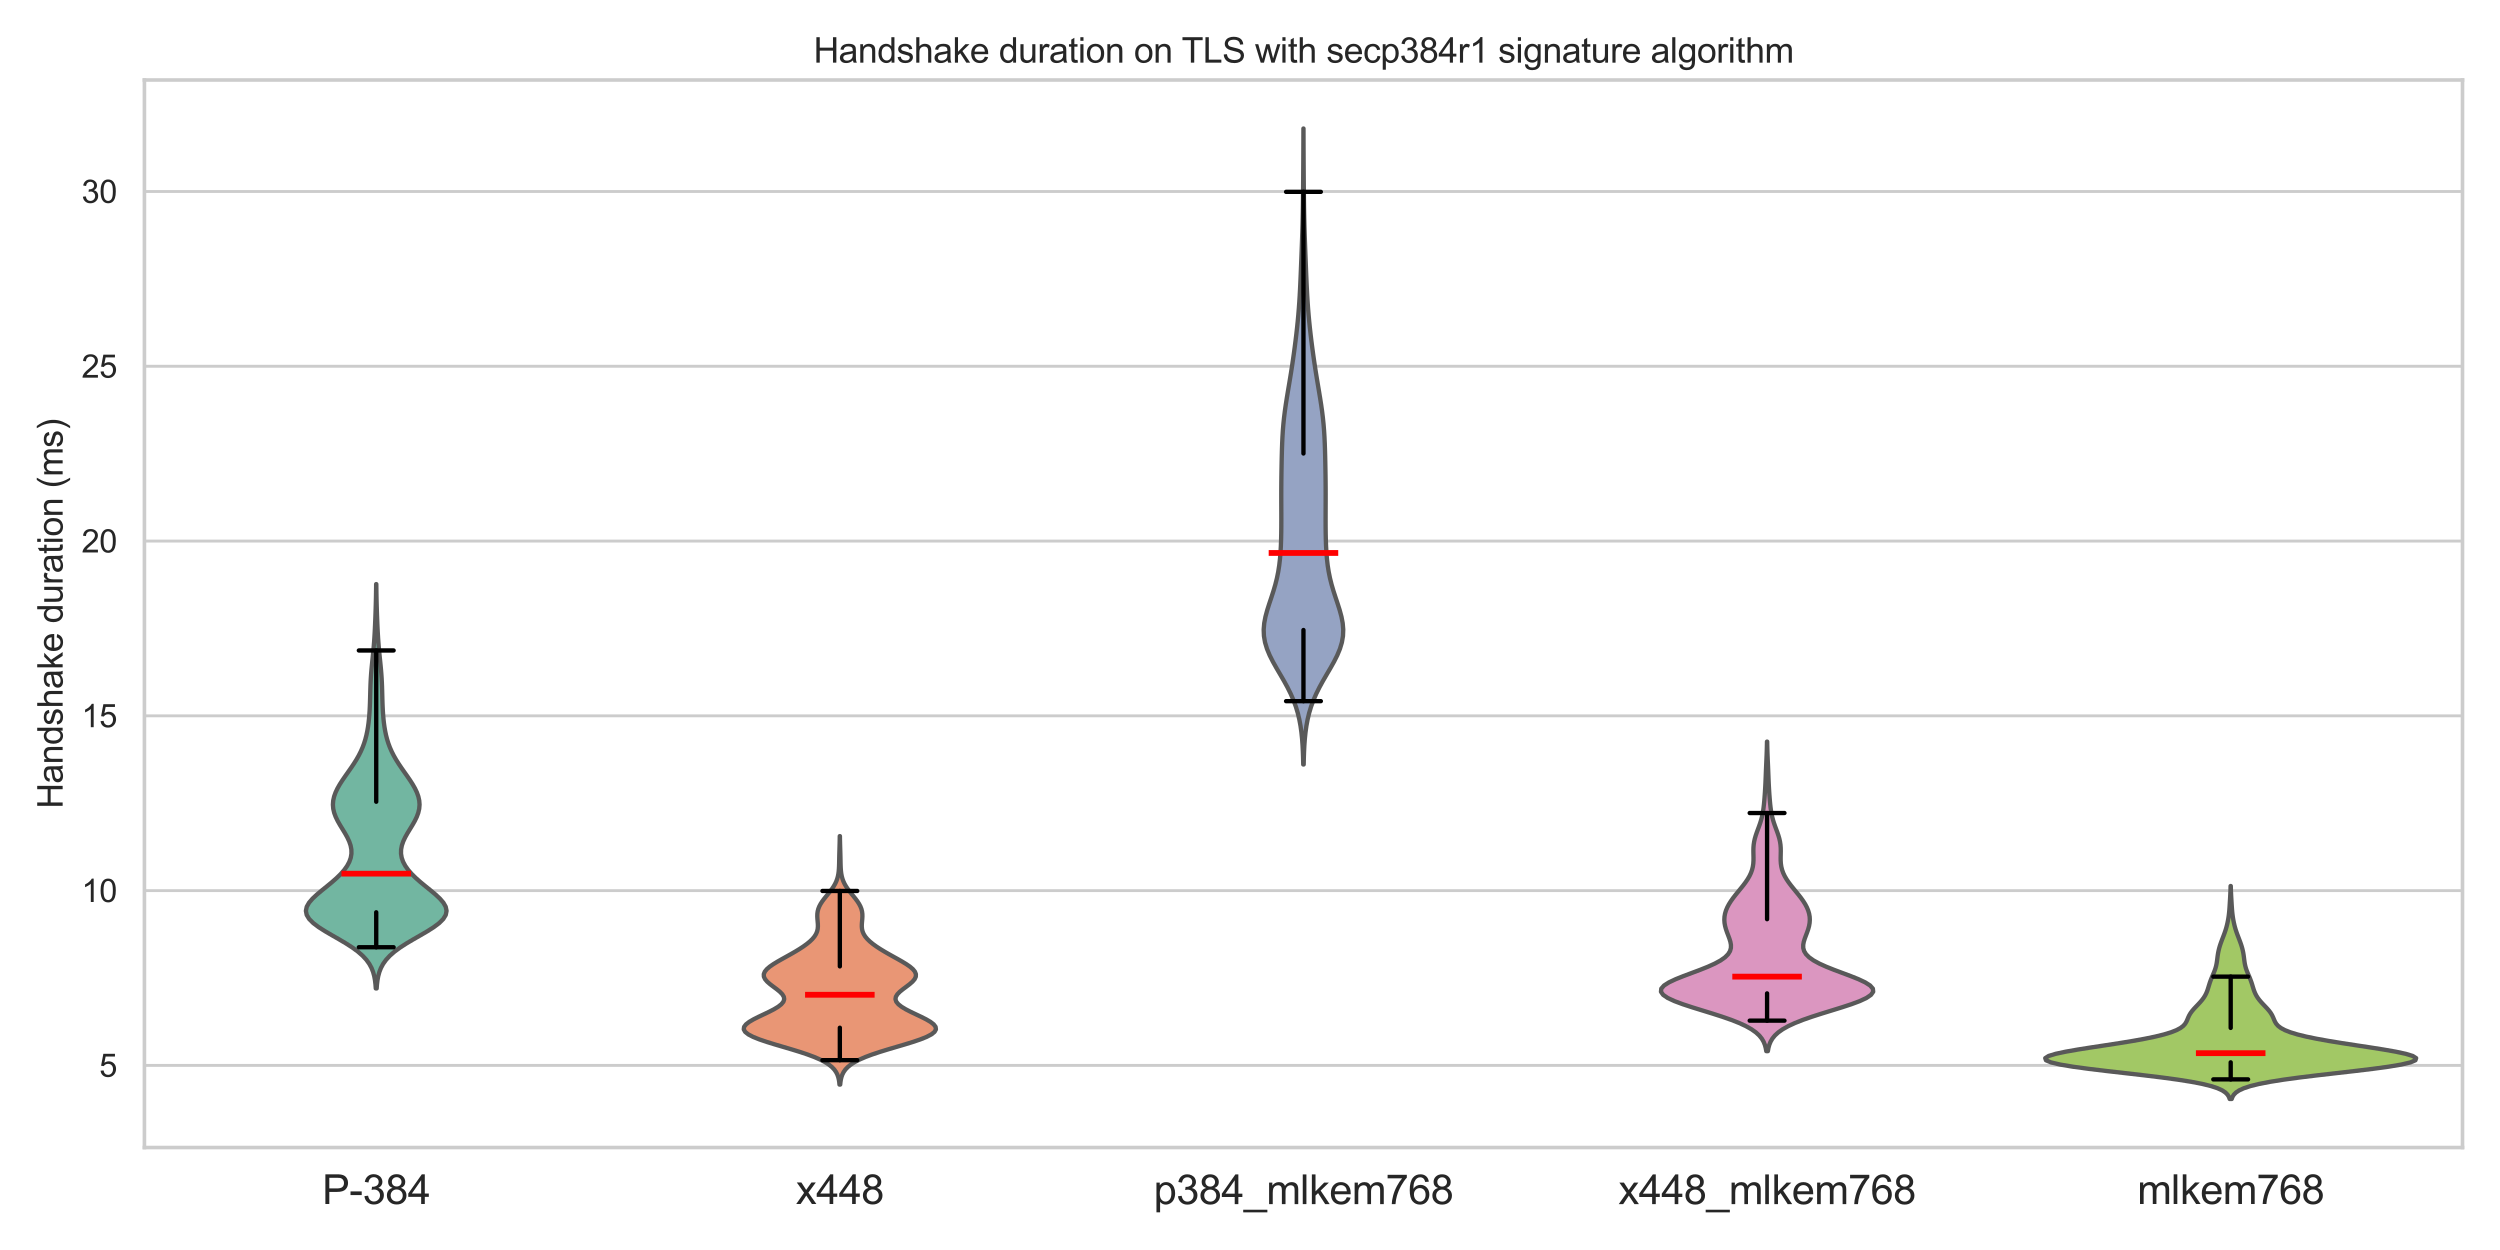 <?xml version="1.0" encoding="utf-8" standalone="no"?>
<!DOCTYPE svg PUBLIC "-//W3C//DTD SVG 1.1//EN"
  "http://www.w3.org/Graphics/SVG/1.1/DTD/svg11.dtd">
<svg xmlns:xlink="http://www.w3.org/1999/xlink" width="864pt" height="432pt" viewBox="0 0 864 432" xmlns="http://www.w3.org/2000/svg" version="1.1">
 <defs>
  <style type="text/css">*{stroke-linejoin: round; stroke-linecap: butt}</style>
 </defs>
 <g id="figure_1">
  <g id="patch_1">
   <path d="M 0 432 
L 864 432 
L 864 0 
L 0 0 
z
" style="fill: #ffffff"/>
  </g>
  <g id="axes_1">
   <g id="patch_2">
    <path d="M 49.911 396.58 
L 851.04 396.58 
L 851.04 27.651 
L 49.911 27.651 
z
" style="fill: #ffffff"/>
   </g>
   <g id="matplotlib.axis_1">
    <g id="xtick_1">
     <g id="text_1">
      <!-- P-384 -->
      <g style="fill: #262626" transform="translate(111.346 416.101) scale(0.14 -0.14)">
       <defs>
        <path id="ArialMT-50" d="M 494 0 
L 494 4581 
L 2222 4581 
Q 2678 4581 2919 4538 
Q 3256 4481 3484 4323 
Q 3713 4166 3852 3881 
Q 3991 3597 3991 3256 
Q 3991 2672 3619 2267 
Q 3247 1863 2275 1863 
L 1100 1863 
L 1100 0 
L 494 0 
z
M 1100 2403 
L 2284 2403 
Q 2872 2403 3119 2622 
Q 3366 2841 3366 3238 
Q 3366 3525 3220 3729 
Q 3075 3934 2838 4000 
Q 2684 4041 2272 4041 
L 1100 4041 
L 1100 2403 
z
" transform="scale(0.016)"/>
        <path id="ArialMT-2d" d="M 203 1375 
L 203 1941 
L 1931 1941 
L 1931 1375 
L 203 1375 
z
" transform="scale(0.016)"/>
        <path id="ArialMT-33" d="M 269 1209 
L 831 1284 
Q 928 806 1161 595 
Q 1394 384 1728 384 
Q 2125 384 2398 659 
Q 2672 934 2672 1341 
Q 2672 1728 2419 1979 
Q 2166 2231 1775 2231 
Q 1616 2231 1378 2169 
L 1441 2663 
Q 1497 2656 1531 2656 
Q 1891 2656 2178 2843 
Q 2466 3031 2466 3422 
Q 2466 3731 2256 3934 
Q 2047 4138 1716 4138 
Q 1388 4138 1169 3931 
Q 950 3725 888 3313 
L 325 3413 
Q 428 3978 793 4289 
Q 1159 4600 1703 4600 
Q 2078 4600 2393 4439 
Q 2709 4278 2876 4000 
Q 3044 3722 3044 3409 
Q 3044 3113 2884 2869 
Q 2725 2625 2413 2481 
Q 2819 2388 3044 2092 
Q 3269 1797 3269 1353 
Q 3269 753 2831 336 
Q 2394 -81 1725 -81 
Q 1122 -81 723 278 
Q 325 638 269 1209 
z
" transform="scale(0.016)"/>
        <path id="ArialMT-38" d="M 1131 2484 
Q 781 2613 612 2850 
Q 444 3088 444 3419 
Q 444 3919 803 4259 
Q 1163 4600 1759 4600 
Q 2359 4600 2725 4251 
Q 3091 3903 3091 3403 
Q 3091 3084 2923 2848 
Q 2756 2613 2416 2484 
Q 2838 2347 3058 2040 
Q 3278 1734 3278 1309 
Q 3278 722 2862 322 
Q 2447 -78 1769 -78 
Q 1091 -78 675 323 
Q 259 725 259 1325 
Q 259 1772 486 2073 
Q 713 2375 1131 2484 
z
M 1019 3438 
Q 1019 3113 1228 2906 
Q 1438 2700 1772 2700 
Q 2097 2700 2305 2904 
Q 2513 3109 2513 3406 
Q 2513 3716 2298 3927 
Q 2084 4138 1766 4138 
Q 1444 4138 1231 3931 
Q 1019 3725 1019 3438 
z
M 838 1322 
Q 838 1081 952 856 
Q 1066 631 1291 507 
Q 1516 384 1775 384 
Q 2178 384 2440 643 
Q 2703 903 2703 1303 
Q 2703 1709 2433 1975 
Q 2163 2241 1756 2241 
Q 1359 2241 1098 1978 
Q 838 1716 838 1322 
z
" transform="scale(0.016)"/>
        <path id="ArialMT-34" d="M 2069 0 
L 2069 1097 
L 81 1097 
L 81 1613 
L 2172 4581 
L 2631 4581 
L 2631 1613 
L 3250 1613 
L 3250 1097 
L 2631 1097 
L 2631 0 
L 2069 0 
z
M 2069 1613 
L 2069 3678 
L 634 1613 
L 2069 1613 
z
" transform="scale(0.016)"/>
       </defs>
       <use xlink:href="#ArialMT-50"/>
       <use xlink:href="#ArialMT-2d" x="66.699"/>
       <use xlink:href="#ArialMT-33" x="100"/>
       <use xlink:href="#ArialMT-38" x="155.615"/>
       <use xlink:href="#ArialMT-34" x="211.23"/>
      </g>
     </g>
    </g>
    <g id="xtick_2">
     <g id="text_2">
      <!-- x448 -->
      <g style="fill: #262626" transform="translate(275.071 416.101) scale(0.14 -0.14)">
       <defs>
        <path id="ArialMT-78" d="M 47 0 
L 1259 1725 
L 138 3319 
L 841 3319 
L 1350 2541 
Q 1494 2319 1581 2169 
Q 1719 2375 1834 2534 
L 2394 3319 
L 3066 3319 
L 1919 1756 
L 3153 0 
L 2463 0 
L 1781 1031 
L 1600 1309 
L 728 0 
L 47 0 
z
" transform="scale(0.016)"/>
       </defs>
       <use xlink:href="#ArialMT-78"/>
       <use xlink:href="#ArialMT-34" x="50"/>
       <use xlink:href="#ArialMT-34" x="105.615"/>
       <use xlink:href="#ArialMT-38" x="161.23"/>
      </g>
     </g>
    </g>
    <g id="xtick_3">
     <g id="text_3">
      <!-- p384_mlkem768 -->
      <g style="fill: #262626" transform="translate(398.725 416.142) scale(0.14 -0.14)">
       <defs>
        <path id="ArialMT-70" d="M 422 -1272 
L 422 3319 
L 934 3319 
L 934 2888 
Q 1116 3141 1344 3267 
Q 1572 3394 1897 3394 
Q 2322 3394 2647 3175 
Q 2972 2956 3137 2557 
Q 3303 2159 3303 1684 
Q 3303 1175 3120 767 
Q 2938 359 2589 142 
Q 2241 -75 1856 -75 
Q 1575 -75 1351 44 
Q 1128 163 984 344 
L 984 -1272 
L 422 -1272 
z
M 931 1641 
Q 931 1000 1190 694 
Q 1450 388 1819 388 
Q 2194 388 2461 705 
Q 2728 1022 2728 1688 
Q 2728 2322 2467 2637 
Q 2206 2953 1844 2953 
Q 1484 2953 1207 2617 
Q 931 2281 931 1641 
z
" transform="scale(0.016)"/>
        <path id="ArialMT-5f" d="M -97 -1272 
L -97 -866 
L 3631 -866 
L 3631 -1272 
L -97 -1272 
z
" transform="scale(0.016)"/>
        <path id="ArialMT-6d" d="M 422 0 
L 422 3319 
L 925 3319 
L 925 2853 
Q 1081 3097 1340 3245 
Q 1600 3394 1931 3394 
Q 2300 3394 2536 3241 
Q 2772 3088 2869 2813 
Q 3263 3394 3894 3394 
Q 4388 3394 4653 3120 
Q 4919 2847 4919 2278 
L 4919 0 
L 4359 0 
L 4359 2091 
Q 4359 2428 4304 2576 
Q 4250 2725 4106 2815 
Q 3963 2906 3769 2906 
Q 3419 2906 3187 2673 
Q 2956 2441 2956 1928 
L 2956 0 
L 2394 0 
L 2394 2156 
Q 2394 2531 2256 2718 
Q 2119 2906 1806 2906 
Q 1569 2906 1367 2781 
Q 1166 2656 1075 2415 
Q 984 2175 984 1722 
L 984 0 
L 422 0 
z
" transform="scale(0.016)"/>
        <path id="ArialMT-6c" d="M 409 0 
L 409 4581 
L 972 4581 
L 972 0 
L 409 0 
z
" transform="scale(0.016)"/>
        <path id="ArialMT-6b" d="M 425 0 
L 425 4581 
L 988 4581 
L 988 1969 
L 2319 3319 
L 3047 3319 
L 1778 2088 
L 3175 0 
L 2481 0 
L 1384 1697 
L 988 1316 
L 988 0 
L 425 0 
z
" transform="scale(0.016)"/>
        <path id="ArialMT-65" d="M 2694 1069 
L 3275 997 
Q 3138 488 2766 206 
Q 2394 -75 1816 -75 
Q 1088 -75 661 373 
Q 234 822 234 1631 
Q 234 2469 665 2931 
Q 1097 3394 1784 3394 
Q 2450 3394 2872 2941 
Q 3294 2488 3294 1666 
Q 3294 1616 3291 1516 
L 816 1516 
Q 847 969 1125 678 
Q 1403 388 1819 388 
Q 2128 388 2347 550 
Q 2566 713 2694 1069 
z
M 847 1978 
L 2700 1978 
Q 2663 2397 2488 2606 
Q 2219 2931 1791 2931 
Q 1403 2931 1139 2672 
Q 875 2413 847 1978 
z
" transform="scale(0.016)"/>
        <path id="ArialMT-37" d="M 303 3981 
L 303 4522 
L 3269 4522 
L 3269 4084 
Q 2831 3619 2401 2847 
Q 1972 2075 1738 1259 
Q 1569 684 1522 0 
L 944 0 
Q 953 541 1156 1306 
Q 1359 2072 1739 2783 
Q 2119 3494 2547 3981 
L 303 3981 
z
" transform="scale(0.016)"/>
        <path id="ArialMT-36" d="M 3184 3459 
L 2625 3416 
Q 2550 3747 2413 3897 
Q 2184 4138 1850 4138 
Q 1581 4138 1378 3988 
Q 1113 3794 959 3422 
Q 806 3050 800 2363 
Q 1003 2672 1297 2822 
Q 1591 2972 1913 2972 
Q 2475 2972 2870 2558 
Q 3266 2144 3266 1488 
Q 3266 1056 3080 686 
Q 2894 316 2569 119 
Q 2244 -78 1831 -78 
Q 1128 -78 684 439 
Q 241 956 241 2144 
Q 241 3472 731 4075 
Q 1159 4600 1884 4600 
Q 2425 4600 2770 4297 
Q 3116 3994 3184 3459 
z
M 888 1484 
Q 888 1194 1011 928 
Q 1134 663 1356 523 
Q 1578 384 1822 384 
Q 2178 384 2434 671 
Q 2691 959 2691 1453 
Q 2691 1928 2437 2201 
Q 2184 2475 1800 2475 
Q 1419 2475 1153 2201 
Q 888 1928 888 1484 
z
" transform="scale(0.016)"/>
       </defs>
       <use xlink:href="#ArialMT-70"/>
       <use xlink:href="#ArialMT-33" x="55.615"/>
       <use xlink:href="#ArialMT-38" x="111.23"/>
       <use xlink:href="#ArialMT-34" x="166.846"/>
       <use xlink:href="#ArialMT-5f" x="222.461"/>
       <use xlink:href="#ArialMT-6d" x="278.076"/>
       <use xlink:href="#ArialMT-6c" x="361.377"/>
       <use xlink:href="#ArialMT-6b" x="383.594"/>
       <use xlink:href="#ArialMT-65" x="433.594"/>
       <use xlink:href="#ArialMT-6d" x="489.209"/>
       <use xlink:href="#ArialMT-37" x="572.51"/>
       <use xlink:href="#ArialMT-36" x="628.125"/>
       <use xlink:href="#ArialMT-38" x="683.74"/>
      </g>
     </g>
    </g>
    <g id="xtick_4">
     <g id="text_4">
      <!-- x448_mlkem768 -->
      <g style="fill: #262626" transform="translate(559.343 416.142) scale(0.14 -0.14)">
       <use xlink:href="#ArialMT-78"/>
       <use xlink:href="#ArialMT-34" x="50"/>
       <use xlink:href="#ArialMT-34" x="105.615"/>
       <use xlink:href="#ArialMT-38" x="161.23"/>
       <use xlink:href="#ArialMT-5f" x="216.846"/>
       <use xlink:href="#ArialMT-6d" x="272.461"/>
       <use xlink:href="#ArialMT-6c" x="355.762"/>
       <use xlink:href="#ArialMT-6b" x="377.979"/>
       <use xlink:href="#ArialMT-65" x="427.979"/>
       <use xlink:href="#ArialMT-6d" x="483.594"/>
       <use xlink:href="#ArialMT-37" x="566.895"/>
       <use xlink:href="#ArialMT-36" x="622.51"/>
       <use xlink:href="#ArialMT-38" x="678.125"/>
      </g>
     </g>
    </g>
    <g id="xtick_5">
     <g id="text_5">
      <!-- mlkem768 -->
      <g style="fill: #262626" transform="translate(738.64 416.101) scale(0.14 -0.14)">
       <use xlink:href="#ArialMT-6d"/>
       <use xlink:href="#ArialMT-6c" x="83.301"/>
       <use xlink:href="#ArialMT-6b" x="105.518"/>
       <use xlink:href="#ArialMT-65" x="155.518"/>
       <use xlink:href="#ArialMT-6d" x="211.133"/>
       <use xlink:href="#ArialMT-37" x="294.434"/>
       <use xlink:href="#ArialMT-36" x="350.049"/>
       <use xlink:href="#ArialMT-38" x="405.664"/>
      </g>
     </g>
    </g>
   </g>
   <g id="matplotlib.axis_2">
    <g id="ytick_1">
     <g id="line2d_1">
      <path d="M 49.911 368.201 
L 851.04 368.201 
" clip-path="url(#pfb636d2c75)" style="fill: none; stroke: #cccccc; stroke-linecap: round"/>
     </g>
     <g id="text_6">
      <!-- 5 -->
      <g style="fill: #262626" transform="translate(34.294 372.138) scale(0.11 -0.11)">
       <defs>
        <path id="ArialMT-35" d="M 266 1200 
L 856 1250 
Q 922 819 1161 601 
Q 1400 384 1738 384 
Q 2144 384 2425 690 
Q 2706 997 2706 1503 
Q 2706 1984 2436 2262 
Q 2166 2541 1728 2541 
Q 1456 2541 1237 2417 
Q 1019 2294 894 2097 
L 366 2166 
L 809 4519 
L 3088 4519 
L 3088 3981 
L 1259 3981 
L 1013 2750 
Q 1425 3038 1878 3038 
Q 2478 3038 2890 2622 
Q 3303 2206 3303 1553 
Q 3303 931 2941 478 
Q 2500 -78 1738 -78 
Q 1113 -78 717 272 
Q 322 622 266 1200 
z
" transform="scale(0.016)"/>
       </defs>
       <use xlink:href="#ArialMT-35"/>
      </g>
     </g>
    </g>
    <g id="ytick_2">
     <g id="line2d_2">
      <path d="M 49.911 307.797 
L 851.04 307.797 
" clip-path="url(#pfb636d2c75)" style="fill: none; stroke: #cccccc; stroke-linecap: round"/>
     </g>
     <g id="text_7">
      <!-- 10 -->
      <g style="fill: #262626" transform="translate(28.177 311.734) scale(0.11 -0.11)">
       <defs>
        <path id="ArialMT-31" d="M 2384 0 
L 1822 0 
L 1822 3584 
Q 1619 3391 1289 3197 
Q 959 3003 697 2906 
L 697 3450 
Q 1169 3672 1522 3987 
Q 1875 4303 2022 4600 
L 2384 4600 
L 2384 0 
z
" transform="scale(0.016)"/>
        <path id="ArialMT-30" d="M 266 2259 
Q 266 3072 433 3567 
Q 600 4063 929 4331 
Q 1259 4600 1759 4600 
Q 2128 4600 2406 4451 
Q 2684 4303 2865 4023 
Q 3047 3744 3150 3342 
Q 3253 2941 3253 2259 
Q 3253 1453 3087 958 
Q 2922 463 2592 192 
Q 2263 -78 1759 -78 
Q 1097 -78 719 397 
Q 266 969 266 2259 
z
M 844 2259 
Q 844 1131 1108 757 
Q 1372 384 1759 384 
Q 2147 384 2411 759 
Q 2675 1134 2675 2259 
Q 2675 3391 2411 3762 
Q 2147 4134 1753 4134 
Q 1366 4134 1134 3806 
Q 844 3388 844 2259 
z
" transform="scale(0.016)"/>
       </defs>
       <use xlink:href="#ArialMT-31"/>
       <use xlink:href="#ArialMT-30" x="55.615"/>
      </g>
     </g>
    </g>
    <g id="ytick_3">
     <g id="line2d_3">
      <path d="M 49.911 247.393 
L 851.04 247.393 
" clip-path="url(#pfb636d2c75)" style="fill: none; stroke: #cccccc; stroke-linecap: round"/>
     </g>
     <g id="text_8">
      <!-- 15 -->
      <g style="fill: #262626" transform="translate(28.177 251.33) scale(0.11 -0.11)">
       <use xlink:href="#ArialMT-31"/>
       <use xlink:href="#ArialMT-35" x="55.615"/>
      </g>
     </g>
    </g>
    <g id="ytick_4">
     <g id="line2d_4">
      <path d="M 49.911 186.989 
L 851.04 186.989 
" clip-path="url(#pfb636d2c75)" style="fill: none; stroke: #cccccc; stroke-linecap: round"/>
     </g>
     <g id="text_9">
      <!-- 20 -->
      <g style="fill: #262626" transform="translate(28.177 190.926) scale(0.11 -0.11)">
       <defs>
        <path id="ArialMT-32" d="M 3222 541 
L 3222 0 
L 194 0 
Q 188 203 259 391 
Q 375 700 629 1000 
Q 884 1300 1366 1694 
Q 2113 2306 2375 2664 
Q 2638 3022 2638 3341 
Q 2638 3675 2398 3904 
Q 2159 4134 1775 4134 
Q 1369 4134 1125 3890 
Q 881 3647 878 3216 
L 300 3275 
Q 359 3922 746 4261 
Q 1134 4600 1788 4600 
Q 2447 4600 2831 4234 
Q 3216 3869 3216 3328 
Q 3216 3053 3103 2787 
Q 2991 2522 2730 2228 
Q 2469 1934 1863 1422 
Q 1356 997 1212 845 
Q 1069 694 975 541 
L 3222 541 
z
" transform="scale(0.016)"/>
       </defs>
       <use xlink:href="#ArialMT-32"/>
       <use xlink:href="#ArialMT-30" x="55.615"/>
      </g>
     </g>
    </g>
    <g id="ytick_5">
     <g id="line2d_5">
      <path d="M 49.911 126.585 
L 851.04 126.585 
" clip-path="url(#pfb636d2c75)" style="fill: none; stroke: #cccccc; stroke-linecap: round"/>
     </g>
     <g id="text_10">
      <!-- 25 -->
      <g style="fill: #262626" transform="translate(28.177 130.522) scale(0.11 -0.11)">
       <use xlink:href="#ArialMT-32"/>
       <use xlink:href="#ArialMT-35" x="55.615"/>
      </g>
     </g>
    </g>
    <g id="ytick_6">
     <g id="line2d_6">
      <path d="M 49.911 66.181 
L 851.04 66.181 
" clip-path="url(#pfb636d2c75)" style="fill: none; stroke: #cccccc; stroke-linecap: round"/>
     </g>
     <g id="text_11">
      <!-- 30 -->
      <g style="fill: #262626" transform="translate(28.177 70.118) scale(0.11 -0.11)">
       <use xlink:href="#ArialMT-33"/>
       <use xlink:href="#ArialMT-30" x="55.615"/>
      </g>
     </g>
    </g>
    <g id="text_12">
     <!-- Handshake duration (ms) -->
     <g style="fill: #262626" transform="translate(21.651 279.476) rotate(-90) scale(0.12 -0.12)">
      <defs>
       <path id="ArialMT-48" d="M 513 0 
L 513 4581 
L 1119 4581 
L 1119 2700 
L 3500 2700 
L 3500 4581 
L 4106 4581 
L 4106 0 
L 3500 0 
L 3500 2159 
L 1119 2159 
L 1119 0 
L 513 0 
z
" transform="scale(0.016)"/>
       <path id="ArialMT-61" d="M 2588 409 
Q 2275 144 1986 34 
Q 1697 -75 1366 -75 
Q 819 -75 525 192 
Q 231 459 231 875 
Q 231 1119 342 1320 
Q 453 1522 633 1644 
Q 813 1766 1038 1828 
Q 1203 1872 1538 1913 
Q 2219 1994 2541 2106 
Q 2544 2222 2544 2253 
Q 2544 2597 2384 2738 
Q 2169 2928 1744 2928 
Q 1347 2928 1158 2789 
Q 969 2650 878 2297 
L 328 2372 
Q 403 2725 575 2942 
Q 747 3159 1072 3276 
Q 1397 3394 1825 3394 
Q 2250 3394 2515 3294 
Q 2781 3194 2906 3042 
Q 3031 2891 3081 2659 
Q 3109 2516 3109 2141 
L 3109 1391 
Q 3109 606 3145 398 
Q 3181 191 3288 0 
L 2700 0 
Q 2613 175 2588 409 
z
M 2541 1666 
Q 2234 1541 1622 1453 
Q 1275 1403 1131 1340 
Q 988 1278 909 1158 
Q 831 1038 831 891 
Q 831 666 1001 516 
Q 1172 366 1500 366 
Q 1825 366 2078 508 
Q 2331 650 2450 897 
Q 2541 1088 2541 1459 
L 2541 1666 
z
" transform="scale(0.016)"/>
       <path id="ArialMT-6e" d="M 422 0 
L 422 3319 
L 928 3319 
L 928 2847 
Q 1294 3394 1984 3394 
Q 2284 3394 2536 3286 
Q 2788 3178 2913 3003 
Q 3038 2828 3088 2588 
Q 3119 2431 3119 2041 
L 3119 0 
L 2556 0 
L 2556 2019 
Q 2556 2363 2490 2533 
Q 2425 2703 2258 2804 
Q 2091 2906 1866 2906 
Q 1506 2906 1245 2678 
Q 984 2450 984 1813 
L 984 0 
L 422 0 
z
" transform="scale(0.016)"/>
       <path id="ArialMT-64" d="M 2575 0 
L 2575 419 
Q 2259 -75 1647 -75 
Q 1250 -75 917 144 
Q 584 363 401 755 
Q 219 1147 219 1656 
Q 219 2153 384 2558 
Q 550 2963 881 3178 
Q 1213 3394 1622 3394 
Q 1922 3394 2156 3267 
Q 2391 3141 2538 2938 
L 2538 4581 
L 3097 4581 
L 3097 0 
L 2575 0 
z
M 797 1656 
Q 797 1019 1065 703 
Q 1334 388 1700 388 
Q 2069 388 2326 689 
Q 2584 991 2584 1609 
Q 2584 2291 2321 2609 
Q 2059 2928 1675 2928 
Q 1300 2928 1048 2622 
Q 797 2316 797 1656 
z
" transform="scale(0.016)"/>
       <path id="ArialMT-73" d="M 197 991 
L 753 1078 
Q 800 744 1014 566 
Q 1228 388 1613 388 
Q 2000 388 2187 545 
Q 2375 703 2375 916 
Q 2375 1106 2209 1216 
Q 2094 1291 1634 1406 
Q 1016 1563 777 1677 
Q 538 1791 414 1992 
Q 291 2194 291 2438 
Q 291 2659 392 2848 
Q 494 3038 669 3163 
Q 800 3259 1026 3326 
Q 1253 3394 1513 3394 
Q 1903 3394 2198 3281 
Q 2494 3169 2634 2976 
Q 2775 2784 2828 2463 
L 2278 2388 
Q 2241 2644 2061 2787 
Q 1881 2931 1553 2931 
Q 1166 2931 1000 2803 
Q 834 2675 834 2503 
Q 834 2394 903 2306 
Q 972 2216 1119 2156 
Q 1203 2125 1616 2013 
Q 2213 1853 2448 1751 
Q 2684 1650 2818 1456 
Q 2953 1263 2953 975 
Q 2953 694 2789 445 
Q 2625 197 2315 61 
Q 2006 -75 1616 -75 
Q 969 -75 630 194 
Q 291 463 197 991 
z
" transform="scale(0.016)"/>
       <path id="ArialMT-68" d="M 422 0 
L 422 4581 
L 984 4581 
L 984 2938 
Q 1378 3394 1978 3394 
Q 2347 3394 2619 3248 
Q 2891 3103 3008 2847 
Q 3125 2591 3125 2103 
L 3125 0 
L 2563 0 
L 2563 2103 
Q 2563 2525 2380 2717 
Q 2197 2909 1863 2909 
Q 1613 2909 1392 2779 
Q 1172 2650 1078 2428 
Q 984 2206 984 1816 
L 984 0 
L 422 0 
z
" transform="scale(0.016)"/>
       <path id="ArialMT-20" transform="scale(0.016)"/>
       <path id="ArialMT-75" d="M 2597 0 
L 2597 488 
Q 2209 -75 1544 -75 
Q 1250 -75 995 37 
Q 741 150 617 320 
Q 494 491 444 738 
Q 409 903 409 1263 
L 409 3319 
L 972 3319 
L 972 1478 
Q 972 1038 1006 884 
Q 1059 663 1231 536 
Q 1403 409 1656 409 
Q 1909 409 2131 539 
Q 2353 669 2445 892 
Q 2538 1116 2538 1541 
L 2538 3319 
L 3100 3319 
L 3100 0 
L 2597 0 
z
" transform="scale(0.016)"/>
       <path id="ArialMT-72" d="M 416 0 
L 416 3319 
L 922 3319 
L 922 2816 
Q 1116 3169 1280 3281 
Q 1444 3394 1641 3394 
Q 1925 3394 2219 3213 
L 2025 2691 
Q 1819 2813 1613 2813 
Q 1428 2813 1281 2702 
Q 1134 2591 1072 2394 
Q 978 2094 978 1738 
L 978 0 
L 416 0 
z
" transform="scale(0.016)"/>
       <path id="ArialMT-74" d="M 1650 503 
L 1731 6 
Q 1494 -44 1306 -44 
Q 1000 -44 831 53 
Q 663 150 594 308 
Q 525 466 525 972 
L 525 2881 
L 113 2881 
L 113 3319 
L 525 3319 
L 525 4141 
L 1084 4478 
L 1084 3319 
L 1650 3319 
L 1650 2881 
L 1084 2881 
L 1084 941 
Q 1084 700 1114 631 
Q 1144 563 1211 522 
Q 1278 481 1403 481 
Q 1497 481 1650 503 
z
" transform="scale(0.016)"/>
       <path id="ArialMT-69" d="M 425 3934 
L 425 4581 
L 988 4581 
L 988 3934 
L 425 3934 
z
M 425 0 
L 425 3319 
L 988 3319 
L 988 0 
L 425 0 
z
" transform="scale(0.016)"/>
       <path id="ArialMT-6f" d="M 213 1659 
Q 213 2581 725 3025 
Q 1153 3394 1769 3394 
Q 2453 3394 2887 2945 
Q 3322 2497 3322 1706 
Q 3322 1066 3130 698 
Q 2938 331 2570 128 
Q 2203 -75 1769 -75 
Q 1072 -75 642 372 
Q 213 819 213 1659 
z
M 791 1659 
Q 791 1022 1069 705 
Q 1347 388 1769 388 
Q 2188 388 2466 706 
Q 2744 1025 2744 1678 
Q 2744 2294 2464 2611 
Q 2184 2928 1769 2928 
Q 1347 2928 1069 2612 
Q 791 2297 791 1659 
z
" transform="scale(0.016)"/>
       <path id="ArialMT-28" d="M 1497 -1347 
Q 1031 -759 709 28 
Q 388 816 388 1659 
Q 388 2403 628 3084 
Q 909 3875 1497 4659 
L 1900 4659 
Q 1522 4009 1400 3731 
Q 1209 3300 1100 2831 
Q 966 2247 966 1656 
Q 966 153 1900 -1347 
L 1497 -1347 
z
" transform="scale(0.016)"/>
       <path id="ArialMT-29" d="M 791 -1347 
L 388 -1347 
Q 1322 153 1322 1656 
Q 1322 2244 1188 2822 
Q 1081 3291 891 3722 
Q 769 4003 388 4659 
L 791 4659 
Q 1378 3875 1659 3084 
Q 1900 2403 1900 1659 
Q 1900 816 1576 28 
Q 1253 -759 791 -1347 
z
" transform="scale(0.016)"/>
      </defs>
      <use xlink:href="#ArialMT-48"/>
      <use xlink:href="#ArialMT-61" x="72.217"/>
      <use xlink:href="#ArialMT-6e" x="127.832"/>
      <use xlink:href="#ArialMT-64" x="183.447"/>
      <use xlink:href="#ArialMT-73" x="239.062"/>
      <use xlink:href="#ArialMT-68" x="289.062"/>
      <use xlink:href="#ArialMT-61" x="344.678"/>
      <use xlink:href="#ArialMT-6b" x="400.293"/>
      <use xlink:href="#ArialMT-65" x="450.293"/>
      <use xlink:href="#ArialMT-20" x="505.908"/>
      <use xlink:href="#ArialMT-64" x="533.691"/>
      <use xlink:href="#ArialMT-75" x="589.307"/>
      <use xlink:href="#ArialMT-72" x="644.922"/>
      <use xlink:href="#ArialMT-61" x="678.223"/>
      <use xlink:href="#ArialMT-74" x="733.838"/>
      <use xlink:href="#ArialMT-69" x="761.621"/>
      <use xlink:href="#ArialMT-6f" x="783.838"/>
      <use xlink:href="#ArialMT-6e" x="839.453"/>
      <use xlink:href="#ArialMT-20" x="895.068"/>
      <use xlink:href="#ArialMT-28" x="922.852"/>
      <use xlink:href="#ArialMT-6d" x="956.152"/>
      <use xlink:href="#ArialMT-73" x="1039.453"/>
      <use xlink:href="#ArialMT-29" x="1089.453"/>
     </g>
    </g>
   </g>
   <g id="PolyCollection_1">
    <defs>
     <path id="m56b89eeed2" d="M 130.177 -90.403 
L 129.87 -90.403 
L 129.763 -91.814 
L 129.593 -93.225 
L 129.334 -94.637 
L 128.95 -96.048 
L 128.4 -97.459 
L 127.64 -98.871 
L 126.626 -100.282 
L 125.323 -101.693 
L 123.71 -103.105 
L 121.792 -104.516 
L 119.608 -105.927 
L 117.23 -107.339 
L 114.766 -108.75 
L 112.35 -110.161 
L 110.133 -111.573 
L 108.258 -112.984 
L 106.849 -114.395 
L 105.99 -115.807 
L 105.716 -117.218 
L 106.012 -118.63 
L 106.816 -120.041 
L 108.031 -121.452 
L 109.542 -122.864 
L 111.227 -124.275 
L 112.974 -125.686 
L 114.687 -127.098 
L 116.292 -128.509 
L 117.731 -129.92 
L 118.966 -131.332 
L 119.97 -132.743 
L 120.726 -134.154 
L 121.223 -135.566 
L 121.457 -136.977 
L 121.433 -138.388 
L 121.166 -139.8 
L 120.682 -141.211 
L 120.02 -142.622 
L 119.23 -144.034 
L 118.372 -145.445 
L 117.509 -146.856 
L 116.706 -148.268 
L 116.019 -149.679 
L 115.494 -151.091 
L 115.166 -152.502 
L 115.052 -153.913 
L 115.156 -155.325 
L 115.47 -156.736 
L 115.976 -158.147 
L 116.648 -159.559 
L 117.454 -160.97 
L 118.361 -162.381 
L 119.331 -163.793 
L 120.327 -165.204 
L 121.317 -166.615 
L 122.268 -168.027 
L 123.156 -169.438 
L 123.962 -170.849 
L 124.677 -172.261 
L 125.297 -173.672 
L 125.824 -175.083 
L 126.266 -176.495 
L 126.63 -177.906 
L 126.929 -179.318 
L 127.171 -180.729 
L 127.366 -182.14 
L 127.521 -183.552 
L 127.643 -184.963 
L 127.738 -186.374 
L 127.809 -187.786 
L 127.863 -189.197 
L 127.905 -190.608 
L 127.941 -192.02 
L 127.978 -193.431 
L 128.023 -194.842 
L 128.081 -196.254 
L 128.158 -197.665 
L 128.254 -199.076 
L 128.37 -200.488 
L 128.502 -201.899 
L 128.644 -203.31 
L 128.79 -204.722 
L 128.934 -206.133 
L 129.069 -207.544 
L 129.192 -208.956 
L 129.302 -210.367 
L 129.397 -211.779 
L 129.481 -213.19 
L 129.554 -214.601 
L 129.619 -216.013 
L 129.678 -217.424 
L 129.733 -218.835 
L 129.783 -220.247 
L 129.829 -221.658 
L 129.871 -223.069 
L 129.907 -224.481 
L 129.937 -225.892 
L 129.961 -227.303 
L 129.981 -228.715 
L 129.995 -230.126 
L 130.052 -230.126 
L 130.052 -230.126 
L 130.067 -228.715 
L 130.086 -227.303 
L 130.11 -225.892 
L 130.14 -224.481 
L 130.176 -223.069 
L 130.218 -221.658 
L 130.264 -220.247 
L 130.314 -218.835 
L 130.369 -217.424 
L 130.428 -216.013 
L 130.493 -214.601 
L 130.566 -213.19 
L 130.65 -211.779 
L 130.745 -210.367 
L 130.855 -208.956 
L 130.978 -207.544 
L 131.114 -206.133 
L 131.257 -204.722 
L 131.403 -203.31 
L 131.546 -201.899 
L 131.677 -200.488 
L 131.793 -199.076 
L 131.89 -197.665 
L 131.966 -196.254 
L 132.024 -194.842 
L 132.069 -193.431 
L 132.106 -192.02 
L 132.142 -190.608 
L 132.184 -189.197 
L 132.238 -187.786 
L 132.309 -186.374 
L 132.404 -184.963 
L 132.526 -183.552 
L 132.681 -182.14 
L 132.876 -180.729 
L 133.118 -179.318 
L 133.417 -177.906 
L 133.782 -176.495 
L 134.223 -175.083 
L 134.75 -173.672 
L 135.37 -172.261 
L 136.085 -170.849 
L 136.891 -169.438 
L 137.779 -168.027 
L 138.73 -166.615 
L 139.72 -165.204 
L 140.716 -163.793 
L 141.686 -162.381 
L 142.593 -160.97 
L 143.399 -159.559 
L 144.071 -158.147 
L 144.577 -156.736 
L 144.891 -155.325 
L 144.995 -153.913 
L 144.881 -152.502 
L 144.553 -151.091 
L 144.028 -149.679 
L 143.341 -148.268 
L 142.538 -146.856 
L 141.676 -145.445 
L 140.817 -144.034 
L 140.027 -142.622 
L 139.365 -141.211 
L 138.881 -139.8 
L 138.614 -138.388 
L 138.59 -136.977 
L 138.824 -135.566 
L 139.321 -134.154 
L 140.077 -132.743 
L 141.081 -131.332 
L 142.316 -129.92 
L 143.755 -128.509 
L 145.36 -127.098 
L 147.073 -125.686 
L 148.821 -124.275 
L 150.506 -122.864 
L 152.016 -121.452 
L 153.231 -120.041 
L 154.035 -118.63 
L 154.331 -117.218 
L 154.057 -115.807 
L 153.198 -114.395 
L 151.789 -112.984 
L 149.914 -111.573 
L 147.697 -110.161 
L 145.282 -108.75 
L 142.817 -107.339 
L 140.439 -105.927 
L 138.255 -104.516 
L 136.338 -103.105 
L 134.725 -101.693 
L 133.421 -100.282 
L 132.407 -98.871 
L 131.647 -97.459 
L 131.097 -96.048 
L 130.713 -94.637 
L 130.454 -93.225 
L 130.284 -91.814 
L 130.177 -90.403 
z
" style="stroke: #595959; stroke-width: 1.5"/>
    </defs>
    <g clip-path="url(#pfb636d2c75)">
     <use xlink:href="#m56b89eeed2" x="0" y="432" style="fill: #72b6a1; stroke: #595959; stroke-width: 1.5"/>
    </g>
   </g>
   <g id="PolyCollection_2">
    <defs>
     <path id="m23bd599155" d="M 290.374 -57.17 
L 290.124 -57.17 
L 290.037 -58.038 
L 289.899 -58.905 
L 289.689 -59.772 
L 289.38 -60.64 
L 288.937 -61.507 
L 288.324 -62.374 
L 287.499 -63.242 
L 286.422 -64.109 
L 285.057 -64.976 
L 283.378 -65.843 
L 281.375 -66.711 
L 279.058 -67.578 
L 276.462 -68.445 
L 273.652 -69.313 
L 270.72 -70.18 
L 267.782 -71.047 
L 264.971 -71.915 
L 262.424 -72.782 
L 260.268 -73.649 
L 258.61 -74.516 
L 257.525 -75.384 
L 257.044 -76.251 
L 257.158 -77.118 
L 257.819 -77.986 
L 258.944 -78.853 
L 260.428 -79.72 
L 262.149 -80.588 
L 263.979 -81.455 
L 265.794 -82.322 
L 267.474 -83.19 
L 268.912 -84.057 
L 270.02 -84.924 
L 270.736 -85.791 
L 271.025 -86.659 
L 270.887 -87.526 
L 270.359 -88.393 
L 269.512 -89.261 
L 268.445 -90.128 
L 267.277 -90.995 
L 266.136 -91.863 
L 265.144 -92.73 
L 264.405 -93.597 
L 263.997 -94.464 
L 263.963 -95.332 
L 264.312 -96.199 
L 265.018 -97.066 
L 266.031 -97.934 
L 267.285 -98.801 
L 268.708 -99.668 
L 270.23 -100.536 
L 271.79 -101.403 
L 273.341 -102.27 
L 274.845 -103.137 
L 276.273 -104.005 
L 277.6 -104.872 
L 278.804 -105.739 
L 279.865 -106.607 
L 280.762 -107.474 
L 281.483 -108.341 
L 282.022 -109.209 
L 282.385 -110.076 
L 282.59 -110.943 
L 282.665 -111.81 
L 282.647 -112.678 
L 282.577 -113.545 
L 282.499 -114.412 
L 282.451 -115.28 
L 282.468 -116.147 
L 282.58 -117.014 
L 282.802 -117.882 
L 283.145 -118.749 
L 283.604 -119.616 
L 284.166 -120.483 
L 284.809 -121.351 
L 285.501 -122.218 
L 286.21 -123.085 
L 286.902 -123.953 
L 287.548 -124.82 
L 288.126 -125.687 
L 288.621 -126.555 
L 289.026 -127.422 
L 289.343 -128.289 
L 289.579 -129.156 
L 289.746 -130.024 
L 289.858 -130.891 
L 289.928 -131.758 
L 289.971 -132.626 
L 289.997 -133.493 
L 290.015 -134.36 
L 290.032 -135.228 
L 290.05 -136.095 
L 290.072 -136.962 
L 290.097 -137.83 
L 290.123 -138.697 
L 290.148 -139.564 
L 290.172 -140.431 
L 290.192 -141.299 
L 290.209 -142.166 
L 290.222 -143.033 
L 290.277 -143.033 
L 290.277 -143.033 
L 290.29 -142.166 
L 290.307 -141.299 
L 290.327 -140.431 
L 290.351 -139.564 
L 290.376 -138.697 
L 290.402 -137.83 
L 290.427 -136.962 
L 290.448 -136.095 
L 290.467 -135.228 
L 290.484 -134.36 
L 290.502 -133.493 
L 290.528 -132.626 
L 290.571 -131.758 
L 290.641 -130.891 
L 290.753 -130.024 
L 290.92 -129.156 
L 291.156 -128.289 
L 291.473 -127.422 
L 291.878 -126.555 
L 292.372 -125.687 
L 292.95 -124.82 
L 293.597 -123.953 
L 294.289 -123.085 
L 294.998 -122.218 
L 295.69 -121.351 
L 296.332 -120.483 
L 296.895 -119.616 
L 297.354 -118.749 
L 297.696 -117.882 
L 297.919 -117.014 
L 298.03 -116.147 
L 298.048 -115.28 
L 298 -114.412 
L 297.921 -113.545 
L 297.852 -112.678 
L 297.834 -111.81 
L 297.909 -110.943 
L 298.114 -110.076 
L 298.477 -109.209 
L 299.016 -108.341 
L 299.737 -107.474 
L 300.634 -106.607 
L 301.695 -105.739 
L 302.899 -104.872 
L 304.226 -104.005 
L 305.654 -103.137 
L 307.158 -102.27 
L 308.709 -101.403 
L 310.269 -100.536 
L 311.791 -99.668 
L 313.214 -98.801 
L 314.468 -97.934 
L 315.481 -97.066 
L 316.187 -96.199 
L 316.535 -95.332 
L 316.502 -94.464 
L 316.094 -93.597 
L 315.355 -92.73 
L 314.363 -91.863 
L 313.222 -90.995 
L 312.054 -90.128 
L 310.987 -89.261 
L 310.14 -88.393 
L 309.612 -87.526 
L 309.474 -86.659 
L 309.763 -85.791 
L 310.478 -84.924 
L 311.587 -84.057 
L 313.025 -83.19 
L 314.705 -82.322 
L 316.519 -81.455 
L 318.35 -80.588 
L 320.071 -79.72 
L 321.555 -78.853 
L 322.68 -77.986 
L 323.341 -77.118 
L 323.455 -76.251 
L 322.974 -75.384 
L 321.889 -74.516 
L 320.231 -73.649 
L 318.075 -72.782 
L 315.528 -71.915 
L 312.716 -71.047 
L 309.779 -70.18 
L 306.847 -69.313 
L 304.037 -68.445 
L 301.441 -67.578 
L 299.124 -66.711 
L 297.121 -65.843 
L 295.442 -64.976 
L 294.077 -64.109 
L 293 -63.242 
L 292.175 -62.374 
L 291.561 -61.507 
L 291.119 -60.64 
L 290.809 -59.772 
L 290.6 -58.905 
L 290.462 -58.038 
L 290.374 -57.17 
z
" style="stroke: #595959; stroke-width: 1.5"/>
    </defs>
    <g clip-path="url(#pfb636d2c75)">
     <use xlink:href="#m23bd599155" x="0" y="432" style="fill: #e99675; stroke: #595959; stroke-width: 1.5"/>
    </g>
   </g>
   <g id="PolyCollection_3">
    <defs>
     <path id="m5381520857" d="M 450.553 -167.8 
L 450.398 -167.8 
L 450.348 -170.02 
L 450.271 -172.24 
L 450.158 -174.46 
L 449.996 -176.68 
L 449.768 -178.9 
L 449.458 -181.12 
L 449.046 -183.34 
L 448.514 -185.56 
L 447.846 -187.78 
L 447.03 -190 
L 446.065 -192.22 
L 444.962 -194.44 
L 443.745 -196.66 
L 442.457 -198.88 
L 441.156 -201.1 
L 439.909 -203.32 
L 438.79 -205.54 
L 437.868 -207.76 
L 437.198 -209.98 
L 436.815 -212.2 
L 436.728 -214.42 
L 436.917 -216.64 
L 437.341 -218.86 
L 437.938 -221.08 
L 438.641 -223.3 
L 439.381 -225.52 
L 440.099 -227.74 
L 440.75 -229.96 
L 441.307 -232.18 
L 441.758 -234.4 
L 442.105 -236.62 
L 442.361 -238.84 
L 442.543 -241.06 
L 442.666 -243.28 
L 442.745 -245.5 
L 442.793 -247.72 
L 442.818 -249.94 
L 442.826 -252.16 
L 442.823 -254.38 
L 442.815 -256.6 
L 442.807 -258.82 
L 442.804 -261.04 
L 442.811 -263.26 
L 442.828 -265.48 
L 442.854 -267.7 
L 442.889 -269.92 
L 442.93 -272.14 
L 442.978 -274.36 
L 443.038 -276.58 
L 443.115 -278.8 
L 443.218 -281.02 
L 443.357 -283.24 
L 443.539 -285.46 
L 443.768 -287.68 
L 444.043 -289.9 
L 444.359 -292.12 
L 444.706 -294.34 
L 445.071 -296.56 
L 445.444 -298.78 
L 445.815 -301 
L 446.176 -303.22 
L 446.522 -305.44 
L 446.853 -307.66 
L 447.168 -309.88 
L 447.467 -312.1 
L 447.751 -314.32 
L 448.018 -316.54 
L 448.267 -318.76 
L 448.495 -320.98 
L 448.7 -323.2 
L 448.882 -325.42 
L 449.04 -327.64 
L 449.177 -329.86 
L 449.297 -332.08 
L 449.402 -334.3 
L 449.499 -336.52 
L 449.59 -338.74 
L 449.678 -340.96 
L 449.765 -343.18 
L 449.851 -345.4 
L 449.934 -347.62 
L 450.013 -349.84 
L 450.085 -352.06 
L 450.149 -354.28 
L 450.203 -356.5 
L 450.249 -358.72 
L 450.286 -360.94 
L 450.316 -363.16 
L 450.34 -365.38 
L 450.361 -367.6 
L 450.379 -369.82 
L 450.394 -372.04 
L 450.409 -374.26 
L 450.422 -376.48 
L 450.434 -378.7 
L 450.444 -380.92 
L 450.453 -383.14 
L 450.459 -385.36 
L 450.465 -387.58 
L 450.486 -387.58 
L 450.486 -387.58 
L 450.491 -385.36 
L 450.498 -383.14 
L 450.506 -380.92 
L 450.517 -378.7 
L 450.528 -376.48 
L 450.542 -374.26 
L 450.556 -372.04 
L 450.572 -369.82 
L 450.59 -367.6 
L 450.61 -365.38 
L 450.635 -363.16 
L 450.665 -360.94 
L 450.702 -358.72 
L 450.747 -356.5 
L 450.802 -354.28 
L 450.866 -352.06 
L 450.938 -349.84 
L 451.017 -347.62 
L 451.1 -345.4 
L 451.185 -343.18 
L 451.272 -340.96 
L 451.361 -338.74 
L 451.452 -336.52 
L 451.548 -334.3 
L 451.654 -332.08 
L 451.773 -329.86 
L 451.91 -327.64 
L 452.069 -325.42 
L 452.25 -323.2 
L 452.456 -320.98 
L 452.684 -318.76 
L 452.932 -316.54 
L 453.199 -314.32 
L 453.483 -312.1 
L 453.783 -309.88 
L 454.098 -307.66 
L 454.429 -305.44 
L 454.775 -303.22 
L 455.136 -301 
L 455.506 -298.78 
L 455.879 -296.56 
L 456.245 -294.34 
L 456.592 -292.12 
L 456.907 -289.9 
L 457.182 -287.68 
L 457.411 -285.46 
L 457.594 -283.24 
L 457.732 -281.02 
L 457.836 -278.8 
L 457.913 -276.58 
L 457.972 -274.36 
L 458.021 -272.14 
L 458.062 -269.92 
L 458.097 -267.7 
L 458.123 -265.48 
L 458.14 -263.26 
L 458.146 -261.04 
L 458.144 -258.82 
L 458.136 -256.6 
L 458.128 -254.38 
L 458.125 -252.16 
L 458.132 -249.94 
L 458.157 -247.72 
L 458.205 -245.5 
L 458.285 -243.28 
L 458.408 -241.06 
L 458.589 -238.84 
L 458.845 -236.62 
L 459.193 -234.4 
L 459.644 -232.18 
L 460.201 -229.96 
L 460.852 -227.74 
L 461.57 -225.52 
L 462.309 -223.3 
L 463.012 -221.08 
L 463.61 -218.86 
L 464.033 -216.64 
L 464.223 -214.42 
L 464.135 -212.2 
L 463.752 -209.98 
L 463.082 -207.76 
L 462.16 -205.54 
L 461.041 -203.32 
L 459.795 -201.1 
L 458.493 -198.88 
L 457.206 -196.66 
L 455.989 -194.44 
L 454.885 -192.22 
L 453.92 -190 
L 453.105 -187.78 
L 452.436 -185.56 
L 451.905 -183.34 
L 451.493 -181.12 
L 451.182 -178.9 
L 450.955 -176.68 
L 450.792 -174.46 
L 450.679 -172.24 
L 450.603 -170.02 
L 450.553 -167.8 
z
" style="stroke: #595959; stroke-width: 1.5"/>
    </defs>
    <g clip-path="url(#pfb636d2c75)">
     <use xlink:href="#m5381520857" x="0" y="432" style="fill: #95a3c3; stroke: #595959; stroke-width: 1.5"/>
    </g>
   </g>
   <g id="PolyCollection_4">
    <defs>
     <path id="m29c1fd0a36" d="M 610.98 -68.728 
L 610.422 -68.728 
L 610.233 -69.808 
L 609.941 -70.889 
L 609.504 -71.969 
L 608.876 -73.05 
L 608.002 -74.13 
L 606.826 -75.21 
L 605.297 -76.291 
L 603.377 -77.371 
L 601.046 -78.452 
L 598.313 -79.532 
L 595.225 -80.613 
L 591.866 -81.693 
L 588.362 -82.774 
L 584.872 -83.854 
L 581.583 -84.934 
L 578.688 -86.015 
L 576.371 -87.095 
L 574.783 -88.176 
L 574.028 -89.256 
L 574.143 -90.337 
L 575.099 -91.417 
L 576.798 -92.498 
L 579.087 -93.578 
L 581.777 -94.658 
L 584.663 -95.739 
L 587.545 -96.819 
L 590.248 -97.9 
L 592.637 -98.98 
L 594.62 -100.061 
L 596.153 -101.141 
L 597.235 -102.222 
L 597.898 -103.302 
L 598.199 -104.382 
L 598.211 -105.463 
L 598.011 -106.543 
L 597.675 -107.624 
L 597.272 -108.704 
L 596.861 -109.785 
L 596.489 -110.865 
L 596.194 -111.946 
L 596.001 -113.026 
L 595.928 -114.106 
L 595.985 -115.187 
L 596.175 -116.267 
L 596.498 -117.348 
L 596.951 -118.428 
L 597.525 -119.509 
L 598.206 -120.589 
L 598.977 -121.67 
L 599.816 -122.75 
L 600.694 -123.83 
L 601.581 -124.911 
L 602.446 -125.991 
L 603.258 -127.072 
L 603.988 -128.152 
L 604.617 -129.233 
L 605.128 -130.313 
L 605.515 -131.394 
L 605.782 -132.474 
L 605.938 -133.554 
L 606.004 -134.635 
L 606.009 -135.715 
L 605.985 -136.796 
L 605.966 -137.876 
L 605.985 -138.957 
L 606.067 -140.037 
L 606.229 -141.118 
L 606.472 -142.198 
L 606.789 -143.278 
L 607.16 -144.359 
L 607.558 -145.439 
L 607.957 -146.52 
L 608.332 -147.6 
L 608.665 -148.681 
L 608.947 -149.761 
L 609.177 -150.842 
L 609.36 -151.922 
L 609.506 -153.002 
L 609.625 -154.083 
L 609.726 -155.163 
L 609.815 -156.244 
L 609.896 -157.324 
L 609.97 -158.405 
L 610.037 -159.485 
L 610.095 -160.566 
L 610.147 -161.646 
L 610.193 -162.726 
L 610.236 -163.807 
L 610.278 -164.887 
L 610.322 -165.968 
L 610.368 -167.048 
L 610.415 -168.129 
L 610.463 -169.209 
L 610.509 -170.29 
L 610.552 -171.37 
L 610.589 -172.45 
L 610.621 -173.531 
L 610.645 -174.611 
L 610.664 -175.692 
L 610.738 -175.692 
L 610.738 -175.692 
L 610.757 -174.611 
L 610.782 -173.531 
L 610.813 -172.45 
L 610.85 -171.37 
L 610.893 -170.29 
L 610.939 -169.209 
L 610.987 -168.129 
L 611.035 -167.048 
L 611.08 -165.968 
L 611.124 -164.887 
L 611.166 -163.807 
L 611.209 -162.726 
L 611.255 -161.646 
L 611.307 -160.566 
L 611.366 -159.485 
L 611.432 -158.405 
L 611.506 -157.324 
L 611.587 -156.244 
L 611.677 -155.163 
L 611.778 -154.083 
L 611.897 -153.002 
L 612.043 -151.922 
L 612.226 -150.842 
L 612.455 -149.761 
L 612.737 -148.681 
L 613.07 -147.6 
L 613.445 -146.52 
L 613.844 -145.439 
L 614.243 -144.359 
L 614.613 -143.278 
L 614.93 -142.198 
L 615.174 -141.118 
L 615.335 -140.037 
L 615.417 -138.957 
L 615.436 -137.876 
L 615.417 -136.796 
L 615.393 -135.715 
L 615.398 -134.635 
L 615.465 -133.554 
L 615.621 -132.474 
L 615.887 -131.394 
L 616.274 -130.313 
L 616.785 -129.233 
L 617.414 -128.152 
L 618.145 -127.072 
L 618.956 -125.991 
L 619.821 -124.911 
L 620.709 -123.83 
L 621.587 -122.75 
L 622.425 -121.67 
L 623.196 -120.589 
L 623.878 -119.509 
L 624.451 -118.428 
L 624.904 -117.348 
L 625.228 -116.267 
L 625.418 -115.187 
L 625.474 -114.106 
L 625.401 -113.026 
L 625.208 -111.946 
L 624.913 -110.865 
L 624.542 -109.785 
L 624.131 -108.704 
L 623.728 -107.624 
L 623.392 -106.543 
L 623.192 -105.463 
L 623.204 -104.382 
L 623.505 -103.302 
L 624.168 -102.222 
L 625.249 -101.141 
L 626.783 -100.061 
L 628.766 -98.98 
L 631.154 -97.9 
L 633.858 -96.819 
L 636.739 -95.739 
L 639.625 -94.658 
L 642.315 -93.578 
L 644.605 -92.498 
L 646.303 -91.417 
L 647.259 -90.337 
L 647.375 -89.256 
L 646.619 -88.176 
L 645.032 -87.095 
L 642.714 -86.015 
L 639.819 -84.934 
L 636.53 -83.854 
L 633.041 -82.774 
L 629.537 -81.693 
L 626.178 -80.613 
L 623.089 -79.532 
L 620.357 -78.452 
L 618.025 -77.371 
L 616.105 -76.291 
L 614.577 -75.21 
L 613.401 -74.13 
L 612.526 -73.05 
L 611.898 -71.969 
L 611.462 -70.889 
L 611.169 -69.808 
L 610.98 -68.728 
z
" style="stroke: #595959; stroke-width: 1.5"/>
    </defs>
    <g clip-path="url(#pfb636d2c75)">
     <use xlink:href="#m29c1fd0a36" x="0" y="432" style="fill: #db96c0; stroke: #595959; stroke-width: 1.5"/>
    </g>
   </g>
   <g id="PolyCollection_5">
    <defs>
     <path id="m11a1bed1a5" d="M 771.271 -52.19 
L 770.583 -52.19 
L 770.305 -52.933 
L 769.845 -53.676 
L 769.115 -54.42 
L 768.004 -55.163 
L 766.387 -55.906 
L 764.132 -56.65 
L 761.122 -57.393 
L 757.277 -58.137 
L 752.583 -58.88 
L 747.108 -59.623 
L 741.015 -60.367 
L 734.559 -61.11 
L 728.067 -61.854 
L 721.904 -62.597 
L 716.437 -63.34 
L 711.994 -64.084 
L 708.826 -64.827 
L 707.091 -65.571 
L 706.837 -66.314 
L 708.004 -67.057 
L 710.439 -67.801 
L 713.914 -68.544 
L 718.155 -69.288 
L 722.864 -70.031 
L 727.758 -70.774 
L 732.58 -71.518 
L 737.126 -72.261 
L 741.244 -73.005 
L 744.836 -73.748 
L 747.856 -74.491 
L 750.296 -75.235 
L 752.185 -75.978 
L 753.577 -76.722 
L 754.552 -77.465 
L 755.206 -78.208 
L 755.645 -78.952 
L 755.972 -79.695 
L 756.281 -80.439 
L 756.64 -81.182 
L 757.091 -81.925 
L 757.644 -82.669 
L 758.284 -83.412 
L 758.981 -84.155 
L 759.693 -84.899 
L 760.381 -85.642 
L 761.013 -86.386 
L 761.569 -87.129 
L 762.04 -87.872 
L 762.428 -88.616 
L 762.744 -89.359 
L 763.007 -90.103 
L 763.239 -90.846 
L 763.463 -91.589 
L 763.697 -92.333 
L 763.957 -93.076 
L 764.244 -93.82 
L 764.555 -94.563 
L 764.875 -95.306 
L 765.186 -96.05 
L 765.47 -96.793 
L 765.713 -97.537 
L 765.909 -98.28 
L 766.061 -99.023 
L 766.177 -99.767 
L 766.274 -100.51 
L 766.366 -101.254 
L 766.47 -101.997 
L 766.594 -102.74 
L 766.747 -103.484 
L 766.93 -104.227 
L 767.142 -104.971 
L 767.382 -105.714 
L 767.645 -106.457 
L 767.924 -107.201 
L 768.21 -107.944 
L 768.496 -108.688 
L 768.771 -109.431 
L 769.029 -110.174 
L 769.266 -110.918 
L 769.479 -111.661 
L 769.669 -112.404 
L 769.837 -113.148 
L 769.985 -113.891 
L 770.115 -114.635 
L 770.227 -115.378 
L 770.321 -116.121 
L 770.4 -116.865 
L 770.465 -117.608 
L 770.521 -118.352 
L 770.57 -119.095 
L 770.616 -119.838 
L 770.661 -120.582 
L 770.705 -121.325 
L 770.747 -122.069 
L 770.786 -122.812 
L 770.821 -123.555 
L 770.851 -124.299 
L 770.875 -125.042 
L 770.893 -125.786 
L 770.961 -125.786 
L 770.961 -125.786 
L 770.979 -125.042 
L 771.003 -124.299 
L 771.033 -123.555 
L 771.068 -122.812 
L 771.107 -122.069 
L 771.15 -121.325 
L 771.193 -120.582 
L 771.238 -119.838 
L 771.284 -119.095 
L 771.333 -118.352 
L 771.389 -117.608 
L 771.454 -116.865 
L 771.533 -116.121 
L 771.628 -115.378 
L 771.739 -114.635 
L 771.869 -113.891 
L 772.017 -113.148 
L 772.185 -112.404 
L 772.375 -111.661 
L 772.588 -110.918 
L 772.825 -110.174 
L 773.083 -109.431 
L 773.359 -108.688 
L 773.644 -107.944 
L 773.93 -107.201 
L 774.209 -106.457 
L 774.472 -105.714 
L 774.712 -104.971 
L 774.925 -104.227 
L 775.107 -103.484 
L 775.26 -102.74 
L 775.384 -101.997 
L 775.488 -101.254 
L 775.58 -100.51 
L 775.677 -99.767 
L 775.793 -99.023 
L 775.945 -98.28 
L 776.141 -97.537 
L 776.384 -96.793 
L 776.668 -96.05 
L 776.979 -95.306 
L 777.299 -94.563 
L 777.61 -93.82 
L 777.897 -93.076 
L 778.157 -92.333 
L 778.392 -91.589 
L 778.615 -90.846 
L 778.847 -90.103 
L 779.11 -89.359 
L 779.427 -88.616 
L 779.814 -87.872 
L 780.285 -87.129 
L 780.841 -86.386 
L 781.473 -85.642 
L 782.161 -84.899 
L 782.873 -84.155 
L 783.57 -83.412 
L 784.211 -82.669 
L 784.764 -81.925 
L 785.214 -81.182 
L 785.573 -80.439 
L 785.882 -79.695 
L 786.209 -78.952 
L 786.648 -78.208 
L 787.302 -77.465 
L 788.277 -76.722 
L 789.669 -75.978 
L 791.558 -75.235 
L 793.998 -74.491 
L 797.018 -73.748 
L 800.61 -73.005 
L 804.728 -72.261 
L 809.274 -71.518 
L 814.096 -70.774 
L 818.99 -70.031 
L 823.7 -69.288 
L 827.94 -68.544 
L 831.415 -67.801 
L 833.85 -67.057 
L 835.017 -66.314 
L 834.763 -65.571 
L 833.028 -64.827 
L 829.86 -64.084 
L 825.417 -63.34 
L 819.95 -62.597 
L 813.787 -61.854 
L 807.295 -61.11 
L 800.839 -60.367 
L 794.746 -59.623 
L 789.271 -58.88 
L 784.577 -58.137 
L 780.733 -57.393 
L 777.722 -56.65 
L 775.467 -55.906 
L 773.85 -55.163 
L 772.739 -54.42 
L 772.009 -53.676 
L 771.549 -52.933 
L 771.271 -52.19 
z
" style="stroke: #595959; stroke-width: 1.5"/>
    </defs>
    <g clip-path="url(#pfb636d2c75)">
     <use xlink:href="#m11a1bed1a5" x="0" y="432" style="fill: #a2c865; stroke: #595959; stroke-width: 1.5"/>
    </g>
   </g>
   <g id="line2d_7">
    <path d="M 130.024 315.287 
L 130.024 327.368 
" clip-path="url(#pfb636d2c75)" style="fill: none; stroke: #000000; stroke-width: 1.5; stroke-linecap: round"/>
   </g>
   <g id="line2d_8">
    <path d="M 130.024 277.081 
L 130.024 224.802 
" clip-path="url(#pfb636d2c75)" style="fill: none; stroke: #000000; stroke-width: 1.5; stroke-linecap: round"/>
   </g>
   <g id="line2d_9">
    <path d="M 124.015 327.368 
L 136.032 327.368 
" clip-path="url(#pfb636d2c75)" style="fill: none; stroke: #000000; stroke-width: 1.5; stroke-linecap: round"/>
   </g>
   <g id="line2d_10">
    <path d="M 124.015 224.802 
L 136.032 224.802 
" clip-path="url(#pfb636d2c75)" style="fill: none; stroke: #000000; stroke-width: 1.5; stroke-linecap: round"/>
   </g>
   <g id="line2d_11">
    <path d="M 290.249 355.184 
L 290.249 366.389 
" clip-path="url(#pfb636d2c75)" style="fill: none; stroke: #000000; stroke-width: 1.5; stroke-linecap: round"/>
   </g>
   <g id="line2d_12">
    <path d="M 290.249 333.982 
L 290.249 307.918 
" clip-path="url(#pfb636d2c75)" style="fill: none; stroke: #000000; stroke-width: 1.5; stroke-linecap: round"/>
   </g>
   <g id="line2d_13">
    <path d="M 284.241 366.389 
L 296.258 366.389 
" clip-path="url(#pfb636d2c75)" style="fill: none; stroke: #000000; stroke-width: 1.5; stroke-linecap: round"/>
   </g>
   <g id="line2d_14">
    <path d="M 284.241 307.918 
L 296.258 307.918 
" clip-path="url(#pfb636d2c75)" style="fill: none; stroke: #000000; stroke-width: 1.5; stroke-linecap: round"/>
   </g>
   <g id="line2d_15">
    <path d="M 450.475 217.735 
L 450.475 242.319 
" clip-path="url(#pfb636d2c75)" style="fill: none; stroke: #000000; stroke-width: 1.5; stroke-linecap: round"/>
   </g>
   <g id="line2d_16">
    <path d="M 450.475 156.726 
L 450.475 66.302 
" clip-path="url(#pfb636d2c75)" style="fill: none; stroke: #000000; stroke-width: 1.5; stroke-linecap: round"/>
   </g>
   <g id="line2d_17">
    <path d="M 444.467 242.319 
L 456.484 242.319 
" clip-path="url(#pfb636d2c75)" style="fill: none; stroke: #000000; stroke-width: 1.5; stroke-linecap: round"/>
   </g>
   <g id="line2d_18">
    <path d="M 444.467 66.302 
L 456.484 66.302 
" clip-path="url(#pfb636d2c75)" style="fill: none; stroke: #000000; stroke-width: 1.5; stroke-linecap: round"/>
   </g>
   <g id="line2d_19">
    <path d="M 610.701 343.314 
L 610.701 352.737 
" clip-path="url(#pfb636d2c75)" style="fill: none; stroke: #000000; stroke-width: 1.5; stroke-linecap: round"/>
   </g>
   <g id="line2d_20">
    <path d="M 610.701 317.673 
L 610.701 280.978 
" clip-path="url(#pfb636d2c75)" style="fill: none; stroke: #000000; stroke-width: 1.5; stroke-linecap: round"/>
   </g>
   <g id="line2d_21">
    <path d="M 604.693 352.737 
L 616.71 352.737 
" clip-path="url(#pfb636d2c75)" style="fill: none; stroke: #000000; stroke-width: 1.5; stroke-linecap: round"/>
   </g>
   <g id="line2d_22">
    <path d="M 604.693 280.978 
L 616.71 280.978 
" clip-path="url(#pfb636d2c75)" style="fill: none; stroke: #000000; stroke-width: 1.5; stroke-linecap: round"/>
   </g>
   <g id="line2d_23">
    <path d="M 770.927 367.144 
L 770.927 373.033 
" clip-path="url(#pfb636d2c75)" style="fill: none; stroke: #000000; stroke-width: 1.5; stroke-linecap: round"/>
   </g>
   <g id="line2d_24">
    <path d="M 770.927 355.244 
L 770.927 337.516 
" clip-path="url(#pfb636d2c75)" style="fill: none; stroke: #000000; stroke-width: 1.5; stroke-linecap: round"/>
   </g>
   <g id="line2d_25">
    <path d="M 764.919 373.033 
L 776.936 373.033 
" clip-path="url(#pfb636d2c75)" style="fill: none; stroke: #000000; stroke-width: 1.5; stroke-linecap: round"/>
   </g>
   <g id="line2d_26">
    <path d="M 764.919 337.516 
L 776.936 337.516 
" clip-path="url(#pfb636d2c75)" style="fill: none; stroke: #000000; stroke-width: 1.5; stroke-linecap: round"/>
   </g>
   <g id="line2d_27">
    <path d="M 118.007 301.938 
L 142.041 301.938 
" clip-path="url(#pfb636d2c75)" style="fill: none; stroke: #ff0000; stroke-width: 2"/>
   </g>
   <g id="line2d_28">
    <path d="M 278.232 343.798 
L 302.266 343.798 
" clip-path="url(#pfb636d2c75)" style="fill: none; stroke: #ff0000; stroke-width: 2"/>
   </g>
   <g id="line2d_29">
    <path d="M 438.458 191.096 
L 462.492 191.096 
" clip-path="url(#pfb636d2c75)" style="fill: none; stroke: #ff0000; stroke-width: 2"/>
   </g>
   <g id="line2d_30">
    <path d="M 598.684 337.516 
L 622.718 337.516 
" clip-path="url(#pfb636d2c75)" style="fill: none; stroke: #ff0000; stroke-width: 2"/>
   </g>
   <g id="line2d_31">
    <path d="M 758.91 363.973 
L 782.944 363.973 
" clip-path="url(#pfb636d2c75)" style="fill: none; stroke: #ff0000; stroke-width: 2"/>
   </g>
   <g id="patch_3">
    <path d="M 49.911 396.58 
L 49.911 27.651 
" style="fill: none; stroke: #cccccc; stroke-width: 1.25; stroke-linejoin: miter; stroke-linecap: square"/>
   </g>
   <g id="patch_4">
    <path d="M 851.04 396.58 
L 851.04 27.651 
" style="fill: none; stroke: #cccccc; stroke-width: 1.25; stroke-linejoin: miter; stroke-linecap: square"/>
   </g>
   <g id="patch_5">
    <path d="M 49.911 396.58 
L 851.04 396.58 
" style="fill: none; stroke: #cccccc; stroke-width: 1.25; stroke-linejoin: miter; stroke-linecap: square"/>
   </g>
   <g id="patch_6">
    <path d="M 49.911 27.651 
L 851.04 27.651 
" style="fill: none; stroke: #cccccc; stroke-width: 1.25; stroke-linejoin: miter; stroke-linecap: square"/>
   </g>
   <g id="text_13">
    <!-- Handshake duration on TLS with secp384r1 signature algorithm -->
    <g style="fill: #262626" transform="translate(281.16 21.651) scale(0.12 -0.12)">
     <defs>
      <path id="ArialMT-54" d="M 1659 0 
L 1659 4041 
L 150 4041 
L 150 4581 
L 3781 4581 
L 3781 4041 
L 2266 4041 
L 2266 0 
L 1659 0 
z
" transform="scale(0.016)"/>
      <path id="ArialMT-4c" d="M 469 0 
L 469 4581 
L 1075 4581 
L 1075 541 
L 3331 541 
L 3331 0 
L 469 0 
z
" transform="scale(0.016)"/>
      <path id="ArialMT-53" d="M 288 1472 
L 859 1522 
Q 900 1178 1048 958 
Q 1197 738 1509 602 
Q 1822 466 2213 466 
Q 2559 466 2825 569 
Q 3091 672 3220 851 
Q 3350 1031 3350 1244 
Q 3350 1459 3225 1620 
Q 3100 1781 2813 1891 
Q 2628 1963 1997 2114 
Q 1366 2266 1113 2400 
Q 784 2572 623 2826 
Q 463 3081 463 3397 
Q 463 3744 659 4045 
Q 856 4347 1234 4503 
Q 1613 4659 2075 4659 
Q 2584 4659 2973 4495 
Q 3363 4331 3572 4012 
Q 3781 3694 3797 3291 
L 3216 3247 
Q 3169 3681 2898 3903 
Q 2628 4125 2100 4125 
Q 1550 4125 1298 3923 
Q 1047 3722 1047 3438 
Q 1047 3191 1225 3031 
Q 1400 2872 2139 2705 
Q 2878 2538 3153 2413 
Q 3553 2228 3743 1945 
Q 3934 1663 3934 1294 
Q 3934 928 3725 604 
Q 3516 281 3123 101 
Q 2731 -78 2241 -78 
Q 1619 -78 1198 103 
Q 778 284 539 648 
Q 300 1013 288 1472 
z
" transform="scale(0.016)"/>
      <path id="ArialMT-77" d="M 1034 0 
L 19 3319 
L 600 3319 
L 1128 1403 
L 1325 691 
Q 1338 744 1497 1375 
L 2025 3319 
L 2603 3319 
L 3100 1394 
L 3266 759 
L 3456 1400 
L 4025 3319 
L 4572 3319 
L 3534 0 
L 2950 0 
L 2422 1988 
L 2294 2553 
L 1622 0 
L 1034 0 
z
" transform="scale(0.016)"/>
      <path id="ArialMT-63" d="M 2588 1216 
L 3141 1144 
Q 3050 572 2676 248 
Q 2303 -75 1759 -75 
Q 1078 -75 664 370 
Q 250 816 250 1647 
Q 250 2184 428 2587 
Q 606 2991 970 3192 
Q 1334 3394 1763 3394 
Q 2303 3394 2647 3120 
Q 2991 2847 3088 2344 
L 2541 2259 
Q 2463 2594 2264 2762 
Q 2066 2931 1784 2931 
Q 1359 2931 1093 2626 
Q 828 2322 828 1663 
Q 828 994 1084 691 
Q 1341 388 1753 388 
Q 2084 388 2306 591 
Q 2528 794 2588 1216 
z
" transform="scale(0.016)"/>
      <path id="ArialMT-67" d="M 319 -275 
L 866 -356 
Q 900 -609 1056 -725 
Q 1266 -881 1628 -881 
Q 2019 -881 2231 -725 
Q 2444 -569 2519 -288 
Q 2563 -116 2559 434 
Q 2191 0 1641 0 
Q 956 0 581 494 
Q 206 988 206 1678 
Q 206 2153 378 2554 
Q 550 2956 876 3175 
Q 1203 3394 1644 3394 
Q 2231 3394 2613 2919 
L 2613 3319 
L 3131 3319 
L 3131 450 
Q 3131 -325 2973 -648 
Q 2816 -972 2473 -1159 
Q 2131 -1347 1631 -1347 
Q 1038 -1347 672 -1080 
Q 306 -813 319 -275 
z
M 784 1719 
Q 784 1066 1043 766 
Q 1303 466 1694 466 
Q 2081 466 2343 764 
Q 2606 1063 2606 1700 
Q 2606 2309 2336 2618 
Q 2066 2928 1684 2928 
Q 1309 2928 1046 2623 
Q 784 2319 784 1719 
z
" transform="scale(0.016)"/>
     </defs>
     <use xlink:href="#ArialMT-48"/>
     <use xlink:href="#ArialMT-61" x="72.217"/>
     <use xlink:href="#ArialMT-6e" x="127.832"/>
     <use xlink:href="#ArialMT-64" x="183.447"/>
     <use xlink:href="#ArialMT-73" x="239.062"/>
     <use xlink:href="#ArialMT-68" x="289.062"/>
     <use xlink:href="#ArialMT-61" x="344.678"/>
     <use xlink:href="#ArialMT-6b" x="400.293"/>
     <use xlink:href="#ArialMT-65" x="450.293"/>
     <use xlink:href="#ArialMT-20" x="505.908"/>
     <use xlink:href="#ArialMT-64" x="533.691"/>
     <use xlink:href="#ArialMT-75" x="589.307"/>
     <use xlink:href="#ArialMT-72" x="644.922"/>
     <use xlink:href="#ArialMT-61" x="678.223"/>
     <use xlink:href="#ArialMT-74" x="733.838"/>
     <use xlink:href="#ArialMT-69" x="761.621"/>
     <use xlink:href="#ArialMT-6f" x="783.838"/>
     <use xlink:href="#ArialMT-6e" x="839.453"/>
     <use xlink:href="#ArialMT-20" x="895.068"/>
     <use xlink:href="#ArialMT-6f" x="922.852"/>
     <use xlink:href="#ArialMT-6e" x="978.467"/>
     <use xlink:href="#ArialMT-20" x="1034.082"/>
     <use xlink:href="#ArialMT-54" x="1060.115"/>
     <use xlink:href="#ArialMT-4c" x="1121.199"/>
     <use xlink:href="#ArialMT-53" x="1176.814"/>
     <use xlink:href="#ArialMT-20" x="1243.514"/>
     <use xlink:href="#ArialMT-77" x="1271.297"/>
     <use xlink:href="#ArialMT-69" x="1343.514"/>
     <use xlink:href="#ArialMT-74" x="1365.73"/>
     <use xlink:href="#ArialMT-68" x="1393.514"/>
     <use xlink:href="#ArialMT-20" x="1449.129"/>
     <use xlink:href="#ArialMT-73" x="1476.912"/>
     <use xlink:href="#ArialMT-65" x="1526.912"/>
     <use xlink:href="#ArialMT-63" x="1582.527"/>
     <use xlink:href="#ArialMT-70" x="1632.527"/>
     <use xlink:href="#ArialMT-33" x="1688.143"/>
     <use xlink:href="#ArialMT-38" x="1743.758"/>
     <use xlink:href="#ArialMT-34" x="1799.373"/>
     <use xlink:href="#ArialMT-72" x="1854.988"/>
     <use xlink:href="#ArialMT-31" x="1888.289"/>
     <use xlink:href="#ArialMT-20" x="1943.904"/>
     <use xlink:href="#ArialMT-73" x="1971.688"/>
     <use xlink:href="#ArialMT-69" x="2021.688"/>
     <use xlink:href="#ArialMT-67" x="2043.904"/>
     <use xlink:href="#ArialMT-6e" x="2099.52"/>
     <use xlink:href="#ArialMT-61" x="2155.135"/>
     <use xlink:href="#ArialMT-74" x="2210.75"/>
     <use xlink:href="#ArialMT-75" x="2238.533"/>
     <use xlink:href="#ArialMT-72" x="2294.148"/>
     <use xlink:href="#ArialMT-65" x="2327.449"/>
     <use xlink:href="#ArialMT-20" x="2383.064"/>
     <use xlink:href="#ArialMT-61" x="2410.848"/>
     <use xlink:href="#ArialMT-6c" x="2466.463"/>
     <use xlink:href="#ArialMT-67" x="2488.68"/>
     <use xlink:href="#ArialMT-6f" x="2544.295"/>
     <use xlink:href="#ArialMT-72" x="2599.91"/>
     <use xlink:href="#ArialMT-69" x="2633.211"/>
     <use xlink:href="#ArialMT-74" x="2655.428"/>
     <use xlink:href="#ArialMT-68" x="2683.211"/>
     <use xlink:href="#ArialMT-6d" x="2738.826"/>
    </g>
   </g>
  </g>
 </g>
 <defs>
  <clipPath id="pfb636d2c75">
   <rect x="49.911" y="27.651" width="801.129" height="368.929"/>
  </clipPath>
 </defs>
</svg>

